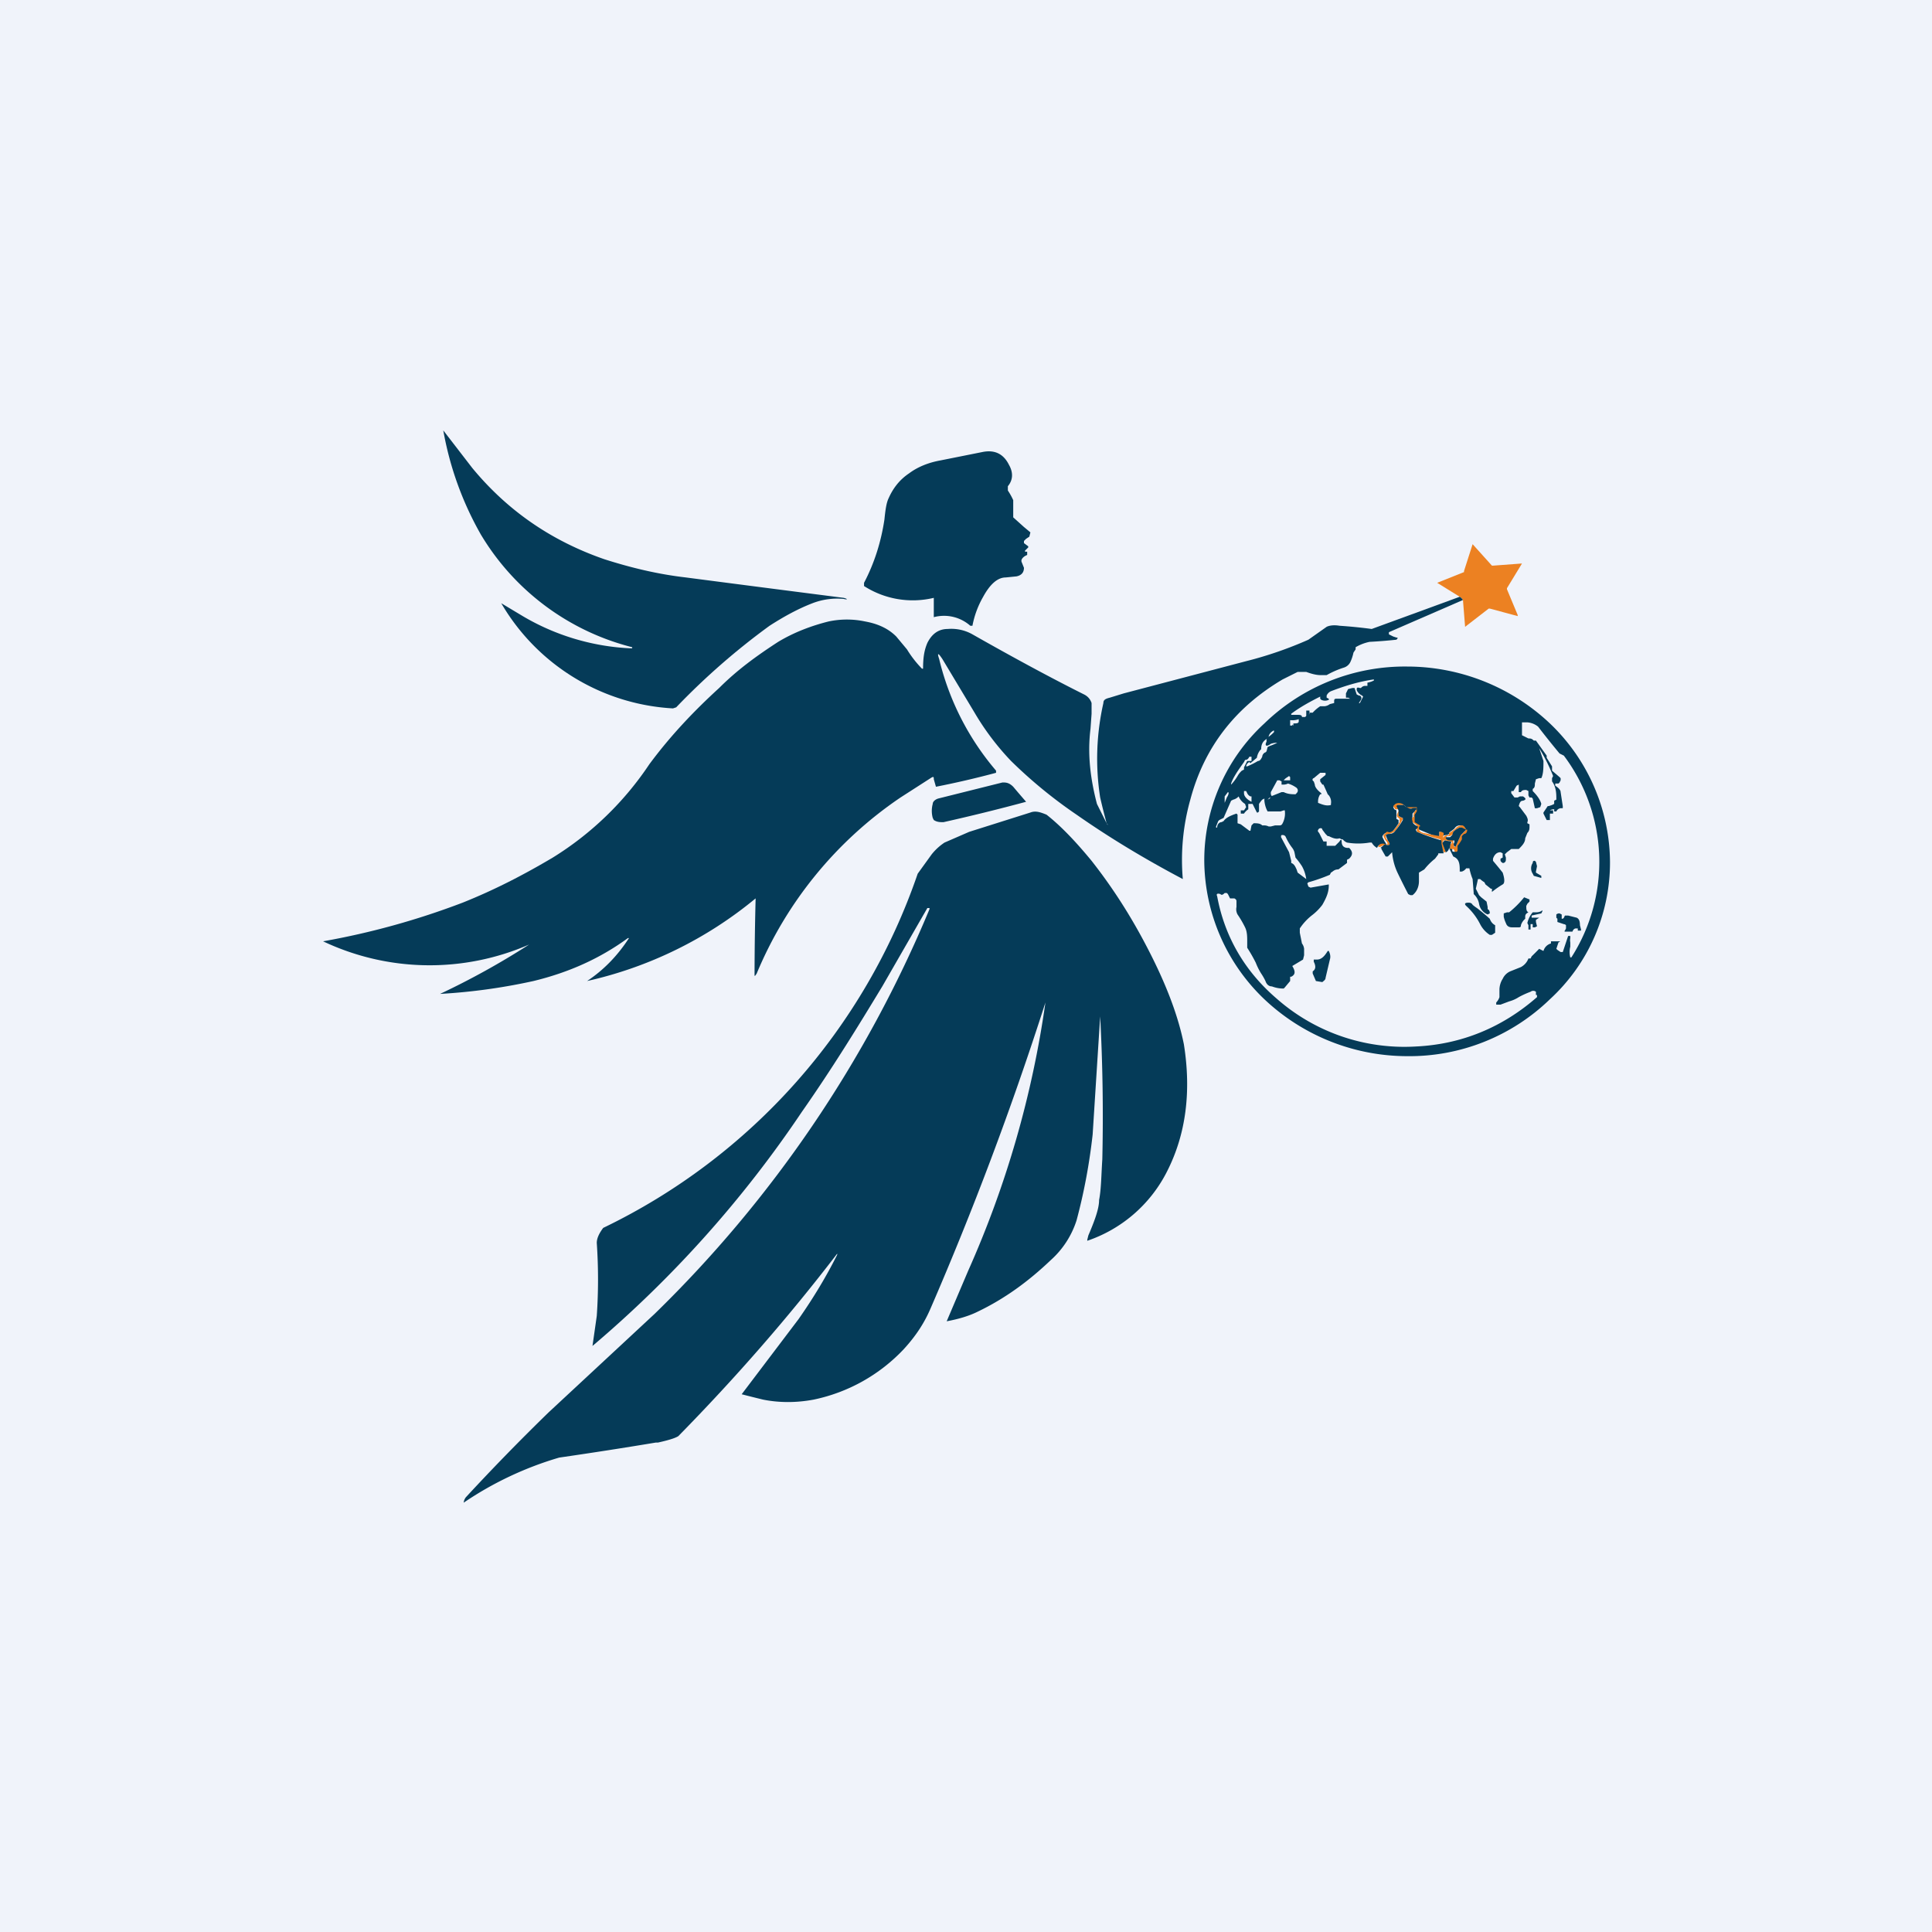 <!-- by TradingView --><svg width="18" height="18" viewBox="0 0 18 18" xmlns="http://www.w3.org/2000/svg"><path fill="#F0F3FA" d="M0 0h18v18H0z"/><path d="M5.89 6.03a2.3 2.3 0 0 1-1.41-1.05 3.02 3.02 0 0 1-.35-.97l.27.35c.33.4.74.68 1.23.85.25.08.5.14.76.17a629.89 629.89 0 0 0 1.47.19c.04.01.04.02 0 .01a.64.64 0 0 0-.29.04c-.13.05-.26.12-.4.21a6.51 6.51 0 0 0-.87.76l-.03.01a1.98 1.98 0 0 1-1.6-.98l.2.12a2.17 2.17 0 0 0 1 .3h.02ZM9.55 5.14h.02v.03l-.02.01c-.03.02-.04.04-.03.06l.02.05c0 .04-.02.07-.07.08l-.1.01c-.08 0-.15.07-.21.18a.86.86 0 0 0-.1.27h-.02a.37.37 0 0 0-.34-.08v-.18a.84.84 0 0 1-.65-.11v-.03c.1-.19.16-.39.19-.59.01-.1.02-.16.04-.2.04-.09.1-.17.19-.23.08-.06.18-.1.29-.12l.4-.08c.11-.02.19.02.24.12.04.07.04.14-.01.2v.04a.6.6 0 0 1 .05.09v.16l.1.09a10.5 10.5 0 0 1 .06.05L9.59 5l-.03.02-.02.02v.02l.04.03v.01l-.03.03c-.01 0 0 0 0 0Z" fill="#053B58"/><path d="M13.63 5.59a.1.1 0 0 0-.03-.03l-.21-.13.25-.1v-.01l.08-.25c0-.01 0-.01 0 0l.18.2h.01l.27-.02s.01 0 0 0l-.14.23v.01l.1.24v.01l-.26-.07h-.01l-.22.17-.02-.25Z" fill="#EC8122"/><path d="m13.63 5.59-.69.3v.02l.04.02.03.01c.02 0 .01.01 0 .02a4.53 4.53 0 0 1-.25.02.42.42 0 0 0-.13.05v.02l-.02.03a.4.4 0 0 1-.03.09.1.1 0 0 1-.06.05.84.84 0 0 0-.16.07h-.05c-.02 0-.06 0-.14-.03h-.08l-.14.07c-.44.26-.73.63-.86 1.12a2.07 2.07 0 0 0-.07.74c-.36-.19-.69-.39-.99-.6a4.4 4.4 0 0 1-.61-.5 2.44 2.44 0 0 1-.34-.45l-.3-.5c-.04-.06-.05-.06-.03 0a2.5 2.5 0 0 0 .53 1.04v.02a8.47 8.47 0 0 1-.56.13l-.02-.07c0-.02 0-.03-.03-.01l-.28.18a3.69 3.69 0 0 0-1.34 1.64c-.02.03-.02.03-.02 0a29.3 29.3 0 0 1 .01-.7 3.75 3.75 0 0 1-1.57.77c.15-.1.28-.23.39-.4h-.01c-.26.19-.55.32-.88.4a5.47 5.47 0 0 1-.87.12 7.18 7.18 0 0 0 .83-.46 2.32 2.32 0 0 1-1.92-.03c.45-.08.88-.2 1.3-.36.3-.12.57-.26.84-.42a2.94 2.94 0 0 0 .9-.87c.2-.27.42-.5.65-.71.17-.17.35-.3.55-.43.15-.09.31-.15.47-.19a.82.82 0 0 1 .34 0c.11.02.21.06.29.14l.1.12a1 1 0 0 0 .14.18h.01c0-.1.01-.17.04-.24.04-.08.1-.13.19-.13a.4.4 0 0 1 .23.05c.37.21.72.4 1.04.56.04.02.06.05.07.08v.1l-.01.14c-.03.24 0 .47.06.7l.09.18c.01.02.02.02 0 0a7.1 7.1 0 0 1-.06-.24 2.35 2.35 0 0 1 .03-.88c0-.03.02-.04.06-.05l.13-.04 1.14-.3c.2-.05.4-.12.58-.2l.17-.12c.02-.01.06-.02.12-.01a4.49 4.49 0 0 1 .3.03l.82-.3a.1.1 0 0 1 .03.03Z" fill="#053B58"/><path d="M13.11 6.21a1.94 1.94 0 0 1 1.33.53A1.8 1.8 0 0 1 15 8.03a1.73 1.73 0 0 1-.56 1.28 1.88 1.88 0 0 1-1.33.53 1.94 1.94 0 0 1-1.33-.53 1.8 1.8 0 0 1-.56-1.28 1.73 1.73 0 0 1 .56-1.29 1.88 1.88 0 0 1 1.33-.53Zm-.98.47h-.01v.01-.01h.04l.01-.01v-.05h.03v.02c-.01.02 0 .02 0 0h.03a.35.35 0 0 1 .07-.06h.04a.1.1 0 0 0 .05-.02l.04-.01v-.01c0-.02 0-.03.02-.03h.13l-.02-.01h-.02v-.04l.02-.04.04-.01h.02l.02.06.02.01c.02 0 .03.02.02.04l-.02.03h.01l.03-.06-.01-.01a.1.1 0 0 1-.05-.05c0-.02 0-.03.03-.02h.01a.05.05 0 0 1 .04-.02h.02v-.03a.2.2 0 0 0 .06-.02v-.01c-.14.02-.27.06-.4.11a.08.08 0 0 0-.04.04v.02l.02.01v.01a.08.08 0 0 1-.07 0l-.01-.01v-.02c-.1.05-.19.1-.27.16v.01h.05c.03 0 .05 0 .05.02Zm.63-.3h.01c.02 0 .02 0 0 0h-.01Zm.05.03c0-.01 0-.01 0 0Zm-.76.35v-.02c.03 0 .05 0 .05-.02V6.7a.16.16 0 0 1-.07.01h-.01v.05h.02v-.01ZM13.5 7.9h.03v.03c.02.01.03.01.03-.01l.01-.04.03-.06.01-.03.02-.02c.02 0 .03-.02.03-.03v-.01c-.02-.02-.03-.04-.05-.04-.02 0-.04 0-.06.03a.38.38 0 0 1-.04.03l-.01.01v.01l-.02.01c-.02 0-.04 0-.05.03v-.05l-.01-.01h-.01v.04h-.04a14.4 14.4 0 0 1-.17-.07v-.01h.02v-.02l-.06-.03v-.02c.02-.01.02-.03.01-.04V7.6l.02-.03v-.04h-.08c-.03-.04-.07-.05-.11-.03l-.02.02.01.02.02.01v.08l.02.01v.03a.52.52 0 0 1-.06.08c-.02.02-.03.02-.05.01h-.01a.07.07 0 0 0-.03.03v.01l.02.04c.03.04.02.05-.02.03-.02 0-.04 0-.05.03a.13.13 0 0 1-.05-.05h-.02a.63.63 0 0 1-.21 0 .1.1 0 0 1-.04-.03h-.01l-.02-.01c-.03.01-.06 0-.1-.02h-.01l-.02-.02-.03-.04c0-.01-.01-.02-.03-.01-.02.02-.01.03 0 .04l.04.08h.03c0-.01 0 0 0 0v.04h.08l.04-.04c.01-.02.02-.02.02 0 0 .04.02.06.06.06h.01c.04.04.03.07 0 .1l-.02.01v.03l-.08.06c-.04 0-.05.02-.07.03l-.01.02a1.6 1.6 0 0 1-.2.07l-.01.01.01.03.02.01.17-.03v.01c0 .06-.02.11-.06.18a.5.5 0 0 1-.1.1.52.52 0 0 0-.11.12v.04l.02.1a.1.1 0 0 1 .02.05v.06l-.01.04-.1.06V9c.03.05.03.08-.01.1h-.01v.04l-.05.06-.01.01a.3.3 0 0 1-.11-.02c-.03 0-.05-.02-.06-.05a.55.55 0 0 0-.04-.07.58.58 0 0 1-.05-.1 1.42 1.42 0 0 0-.08-.14v-.06c0-.04 0-.09-.02-.13a.95.95 0 0 0-.07-.12.1.1 0 0 1-.01-.07V8.4c0-.01 0-.02-.02-.03h-.04l-.02-.04-.01-.01h-.02c-.02.02-.03.02-.04.01-.03-.01-.04 0-.03.02.07.38.26.7.55.95a1.8 1.8 0 0 0 1.3.45c.43-.02.81-.18 1.13-.46v-.02h-.01v-.03a.04.04 0 0 0-.05 0 .83.83 0 0 0-.11.05.32.32 0 0 1-.09.04l-.08.03h-.04v-.02a.13.13 0 0 0 .03-.05v-.07c0-.03.01-.07.03-.1a.14.14 0 0 1 .07-.07l.1-.04a.15.15 0 0 0 .07-.08h.02l.01-.02a2.82 2.82 0 0 0 .07-.07l.02.01.02.01a.1.1 0 0 1 .07-.07v-.02h.07c.02 0 .02 0 0 .01l-.02.06.01.01.03.02h.02l.05-.15h.02v.02a.1.1 0 0 0 0 .04v.04a.2.2 0 0 0 0 .1h.01a1.65 1.65 0 0 0-.07-1.88l-.02-.01-.02-.01a8.41 8.41 0 0 1-.2-.25.18.18 0 0 0-.1-.04h-.05c0-.01 0 0 0 0V6.85l.06.03c.02 0 .03 0 .05.02h.02l.1.14v.02l.05.08v.04l.07.06.01.01v.02l-.01.02-.01.01h-.03v.02c.03.02.05.04.05.06l.02.13v.02h-.02a.05.05 0 0 0-.04.03h-.02v-.02h-.01a.08.08 0 0 0-.03.01s0 .01 0 0h.03v.03h-.03v.06h-.03l-.03-.06v-.01l.04-.06h.01l.03-.01.02-.01v-.03c-.01 0 0 0 0 0l.02-.01v-.02c0-.06-.01-.11-.04-.15v-.03l.01-.02a1.7 1.7 0 0 0-.13-.26l.02.06.02.06c0 .06 0 .12-.02.16h-.02l-.03.01-.01.04c0 .02 0 .04-.02.05v.02c.04.04.07.08.08.12l-.01.03-.03.01h-.02l-.02-.09-.01-.01h-.02l-.01-.02v-.04l-.02-.01c-.02 0-.04 0-.05.02h-.02v-.07l-.02.01-.03.05h-.02v.02l.03.04h.03l.02-.01h.03c.03.02.03.03 0 .04-.02 0-.03.01-.04.05l.01.01.06.08c.01.02.02.04.01.06v.01l.02.01v.02c0 .02 0 .04-.02.06l-.02.05c0 .04-.03.07-.06.1h-.07l-.04.03-.02.02.01.03V8c0 .02 0 .03-.02.04h-.01a.05.05 0 0 1-.02-.02V8l.02-.01v-.04l-.02-.01c-.04 0-.06.03-.07.06v.02l.05.06.04.05c.02.06.02.1 0 .11a.9.9 0 0 0-.1.07v-.03h-.01l-.05-.04-.01-.02a.22.22 0 0 1-.04-.03h-.02l-.02.09.01.02.02.04.02.02.05.04.01.05v.02c.02.01.02.03.02.04l-.02.01a.13.13 0 0 1-.08-.1.16.16 0 0 0-.05-.09v-.01a13.24 13.24 0 0 0-.01-.13.56.56 0 0 1-.03-.1h-.03a.08.08 0 0 1-.04.03h-.02V8.1c0-.06-.01-.1-.06-.12l-.01-.02-.03-.06Zm-1.86-.8a.05.05 0 0 0-.03.04h.01a.73.73 0 0 0 .1-.05c.02 0 .03-.02.04-.04 0-.02.02-.04.03-.04l.01-.01.01-.04.02-.01a.5.5 0 0 0 .07-.03h-.01a.18.18 0 0 0-.05.01c-.04.03-.06.02-.04-.02v-.02l.01-.02a.28.28 0 0 0 .06-.05c0-.01 0-.02-.01-.01a.08.08 0 0 0-.04.05l-.01.02c-.04.02-.06.05-.06.1l-.01.01a.15.15 0 0 0-.03.07l-.06.05Zm0-.01h.02v-.04h-.02c-.01.02-.02.03-.04.03l-.01.02c-.05.07-.1.14-.12.2v.01a.43.43 0 0 0 .06-.08.2.2 0 0 1 .04-.05l.02-.01v-.02l.03-.06h.01Zm.66.31a.12.12 0 0 0-.02.07v.01c.05.02.08.03.12.02v-.01a.1.1 0 0 0-.02-.08l-.01-.01a3.55 3.55 0 0 0-.04-.09h-.01l-.02-.03v-.02l.05-.04V7.2H12.3l-.06.05c-.01 0-.02.02 0 .03l.01.03c0 .02.02.05.06.08v.01Zm-.29-.17-.03.02a.13.13 0 0 0-.02.02c-.01 0-.01 0 0 0h.06v-.03s0-.01 0 0Zm-.18.2-.02.02.02-.01.01-.02.1-.04h.02c.04.02.08.02.11.02l.01-.01c.02-.02.01-.04 0-.05A.27.27 0 0 0 12 7.3H12a.1.1 0 0 1-.05.01h-.01v-.03l-.02-.01h-.02l-.06.11v.02l.01.02v.01Zm-.21-.04-.01-.02h-.02v.02c0 .03.03.06.07.08v-.05h-.01a.06.06 0 0 1-.03-.03Zm-.21.09.02-.05c.02-.03.02-.05.01-.05l-.03.04v.06Zm.12.11v.08l.03.01.08.06h.01l.01-.05.02-.02c.03 0 .06 0 .08.02h.02a.1.1 0 0 1 .04.01h.02l.04-.01h.04c.01 0 .02 0 .03-.02a.2.2 0 0 0 .02-.12h-.01l-.03.01h-.12l-.01-.02a.27.27 0 0 1-.02-.08v-.02l-.02.01a.3.3 0 0 0-.03.04v.07l-.01.01h-.01l-.04-.08h-.04v.05a.14.14 0 0 0-.04.04h-.03v-.03h.03l.02-.03-.01-.03a.15.15 0 0 1-.06-.07c0-.01 0-.01 0 0a.1.1 0 0 1-.05.03l-.02.01-.07.16-.04.02-.01.01-.02.05v.01h.01c0-.03.02-.05.04-.05l.02-.01c.02-.03.06-.05.12-.07l.01.01Zm.4.2.08.15.02.08v.02c.03.01.04.04.05.06l.01.03.08.06a.34.34 0 0 0-.04-.12.74.74 0 0 0-.06-.08l-.01-.05a.12.12 0 0 0-.02-.04.5.5 0 0 1-.06-.1.03.03 0 0 0-.03-.02c-.01 0-.02 0-.01.02ZM9.56 7.47a18.63 18.63 0 0 1-.77.19c-.03 0-.06 0-.09-.02l-.01-.02a.25.25 0 0 1 0-.13c0-.02.02-.04.05-.05l.6-.15c.03 0 .06 0 .1.04a9.77 9.77 0 0 0 .12.14Z" fill="#053B58"/><path d="M13.66 7.73c-.02 0-.03 0-.04-.02h-.02a.19.19 0 0 0-.06.04v.02l-.03.02h-.03l-.01.02c.01.01.03.02.06.01l.01.01v.02l.01.04h.01l.05-.11.02-.02a.15.15 0 0 0 .03-.03h.01c0 .02-.01.04-.03.04l-.02.02v.03a.34.34 0 0 1-.04.06v.04c0 .02-.02.02-.03.01v-.01l-.01-.01h-.03V7.9c0-.02 0-.03.02-.05l-.01-.01-.05-.01h-.02l-.01.02.03.09h-.02l-.03-.08v-.04a2.12 2.12 0 0 1-.22-.07V7.69l-.05-.04c0-.02 0-.03.02-.04v-.03a.29.29 0 0 0 .01-.02c.03-.03.02-.04-.02-.03-.02.01-.05 0-.08-.03h-.06v.01l.02.03v.01l-.01.03v.02l.03.02c.01 0 .02 0 .01.01a.68.68 0 0 1-.07.11c-.02.02-.05.03-.07.03l-.02.01c0 .03.01.04.02.05.03.04.02.05-.03.04l-.04.02h-.02c.01-.03.03-.03.05-.03.04.02.05 0 .02-.03a.2.2 0 0 1-.02-.04v-.01l.03-.03h.01c.02.01.03 0 .05-.01a.52.52 0 0 0 .06-.08v-.03l-.01-.01c-.02-.01-.02-.03 0-.06v-.02H13l-.02-.03.02-.02c.04-.02.08 0 .1.03H13.2v.04l-.02.03v.07l.05.03v.01h-.01v.02c0 .02.01.03.04.04a14.4 14.4 0 0 0 .15.03v-.04h.02l.02.01v.02l-.01.03c.01-.02.03-.03.05-.03h.01v-.02l.02-.01.04-.03a.08.08 0 0 1 .06-.03c.02 0 .03.02.04.04Z" fill="#EC8122"/><path d="M13.45 7.95h-.05v.01l-.03.04a.6.6 0 0 0-.1.1l-.05.03v.08c0 .05-.02.1-.06.13h-.02l-.02-.01a6.8 6.8 0 0 1-.1-.2.55.55 0 0 1-.05-.19l-.04.04h-.02a5.16 5.16 0 0 1-.04-.07V7.9h-.01l.04-.03c.05.01.06 0 .03-.04l-.02-.05.02-.01c.02 0 .05 0 .07-.03a.68.68 0 0 0 .07-.1v-.02a.1.1 0 0 1-.04-.02v-.05c.01 0 .01 0 0 0l-.02-.04.01-.01h.06c.03.03.06.04.08.03.04 0 .04 0 .02.03l-.02.02v.03a.05.05 0 0 0 0 .04c0 .01 0 .02.03.04l.02.01v.01l-.02.02.01.02.05.02a2.12 2.12 0 0 0 .18.06v.03l.02.09ZM7.8 11.68c.01-.02.01-.02 0 0-.46.6-.95 1.16-1.48 1.7-.03.02-.1.04-.19.06h-.02a42.43 42.43 0 0 1-.9.14 3.17 3.17 0 0 0-.89.42.1.1 0 0 1 .02-.05 20.84 20.84 0 0 1 .77-.79l.99-.92a11.35 11.35 0 0 0 2.56-3.77v-.01h-.02l-.42.73c-.23.38-.47.77-.75 1.17a10.6 10.6 0 0 1-1.95 2.18l.04-.28a4.97 4.97 0 0 0 0-.68c0-.05.03-.1.06-.14a5.72 5.72 0 0 0 2.93-3.3l.13-.18a.52.52 0 0 1 .12-.11l.23-.1.57-.18c.05-.02.1 0 .15.02.14.11.28.26.42.43.22.28.4.57.56.89.15.3.25.57.3.82.07.44.02.84-.16 1.19a1.3 1.3 0 0 1-.74.64v-.01l.01-.04c.06-.14.1-.25.1-.33.02-.1.02-.23.03-.38a17.58 17.58 0 0 0-.02-1.33l-.07 1.1c-.03.27-.08.54-.15.8a.84.84 0 0 1-.24.37c-.21.2-.43.36-.68.48-.08.04-.18.07-.29.09 0 0-.01 0 0 0l.2-.47a9.36 9.36 0 0 0 .72-2.5c-.32 1-.68 1.95-1.07 2.85-.06.14-.14.26-.25.38a1.6 1.6 0 0 1-.84.47c-.16.03-.32.03-.47 0a14.42 14.42 0 0 1-.2-.05l.53-.7c.14-.2.26-.4.36-.6ZM13.66 7.73l-.03.03-.02.02-.05.11c-.02-.01-.02-.03-.01-.04v-.02h-.02c-.03 0-.05 0-.06-.02V7.8h.04l.02-.02.01-.03a.19.19 0 0 1 .06-.04h.02l.04.02Z" fill="#053B58"/><path d="M13.5 7.9c0 .02-.02.04-.03.04l-.03-.08v-.01l.02-.02.06.01v.01a.13.13 0 0 0-.01.05ZM14.31 8.13l.05.03v.02l-.07-.02-.01-.02c-.02-.03-.02-.07 0-.1 0-.02.01-.02.02-.02l.01.01.01.04-.01.05v.01ZM14.06 8.5a.9.9 0 0 0 .14-.14l.05.02v.02l-.02.02-.01.02c0 .03 0 .05.02.06-.02.01-.03.02-.03.04v.02a.13.13 0 0 0-.04.06c0 .01 0 .02-.02.02h-.06c-.03 0-.05-.01-.06-.04a.25.25 0 0 1-.02-.06v-.03l.03-.01h.02ZM13.76 8.46a1.84 1.84 0 0 1 .12.1c.01.03.03.05.05.06v.07l-.03.02h-.02a.26.26 0 0 1-.09-.1.59.59 0 0 0-.13-.17c-.02-.02-.01-.03.02-.03.01 0 .03 0 .04.02a.4.4 0 0 0 .04.03ZM14.26 8.62v.04h-.02v-.04l-.01-.02a.23.23 0 0 1 .05-.1h.02c.02 0 .05 0 .07-.02v.01l-.01.02a5.84 5.84 0 0 0-.09.02v.02a26.96 26.96 0 0 1 .07 0l-.03.02v.02l.01.04-.02.01h-.02v-.03h-.02ZM14.5 8.55v-.03a.04.04 0 0 1 .03-.01l.02.01v.04c.02 0 .02-.01.03-.03h.03l.08.02c.02.01.03.03.03.07l.01.04v.01h-.03v-.02h-.02s-.02 0-.03.03h-.06c-.01 0-.02 0-.01-.01l.01-.02v-.03a.03.03 0 0 0-.02-.01l-.06-.02v-.03ZM12.24 8.96v-.02h.03c.04 0 .07-.03.1-.08h.01c.01.02.02.05.01.08l-.04.17c0 .02-.02.03-.03.04l-.06-.01-.03-.07v-.02c.03-.02.03-.05.01-.09Z" fill="#053B58"/></svg>